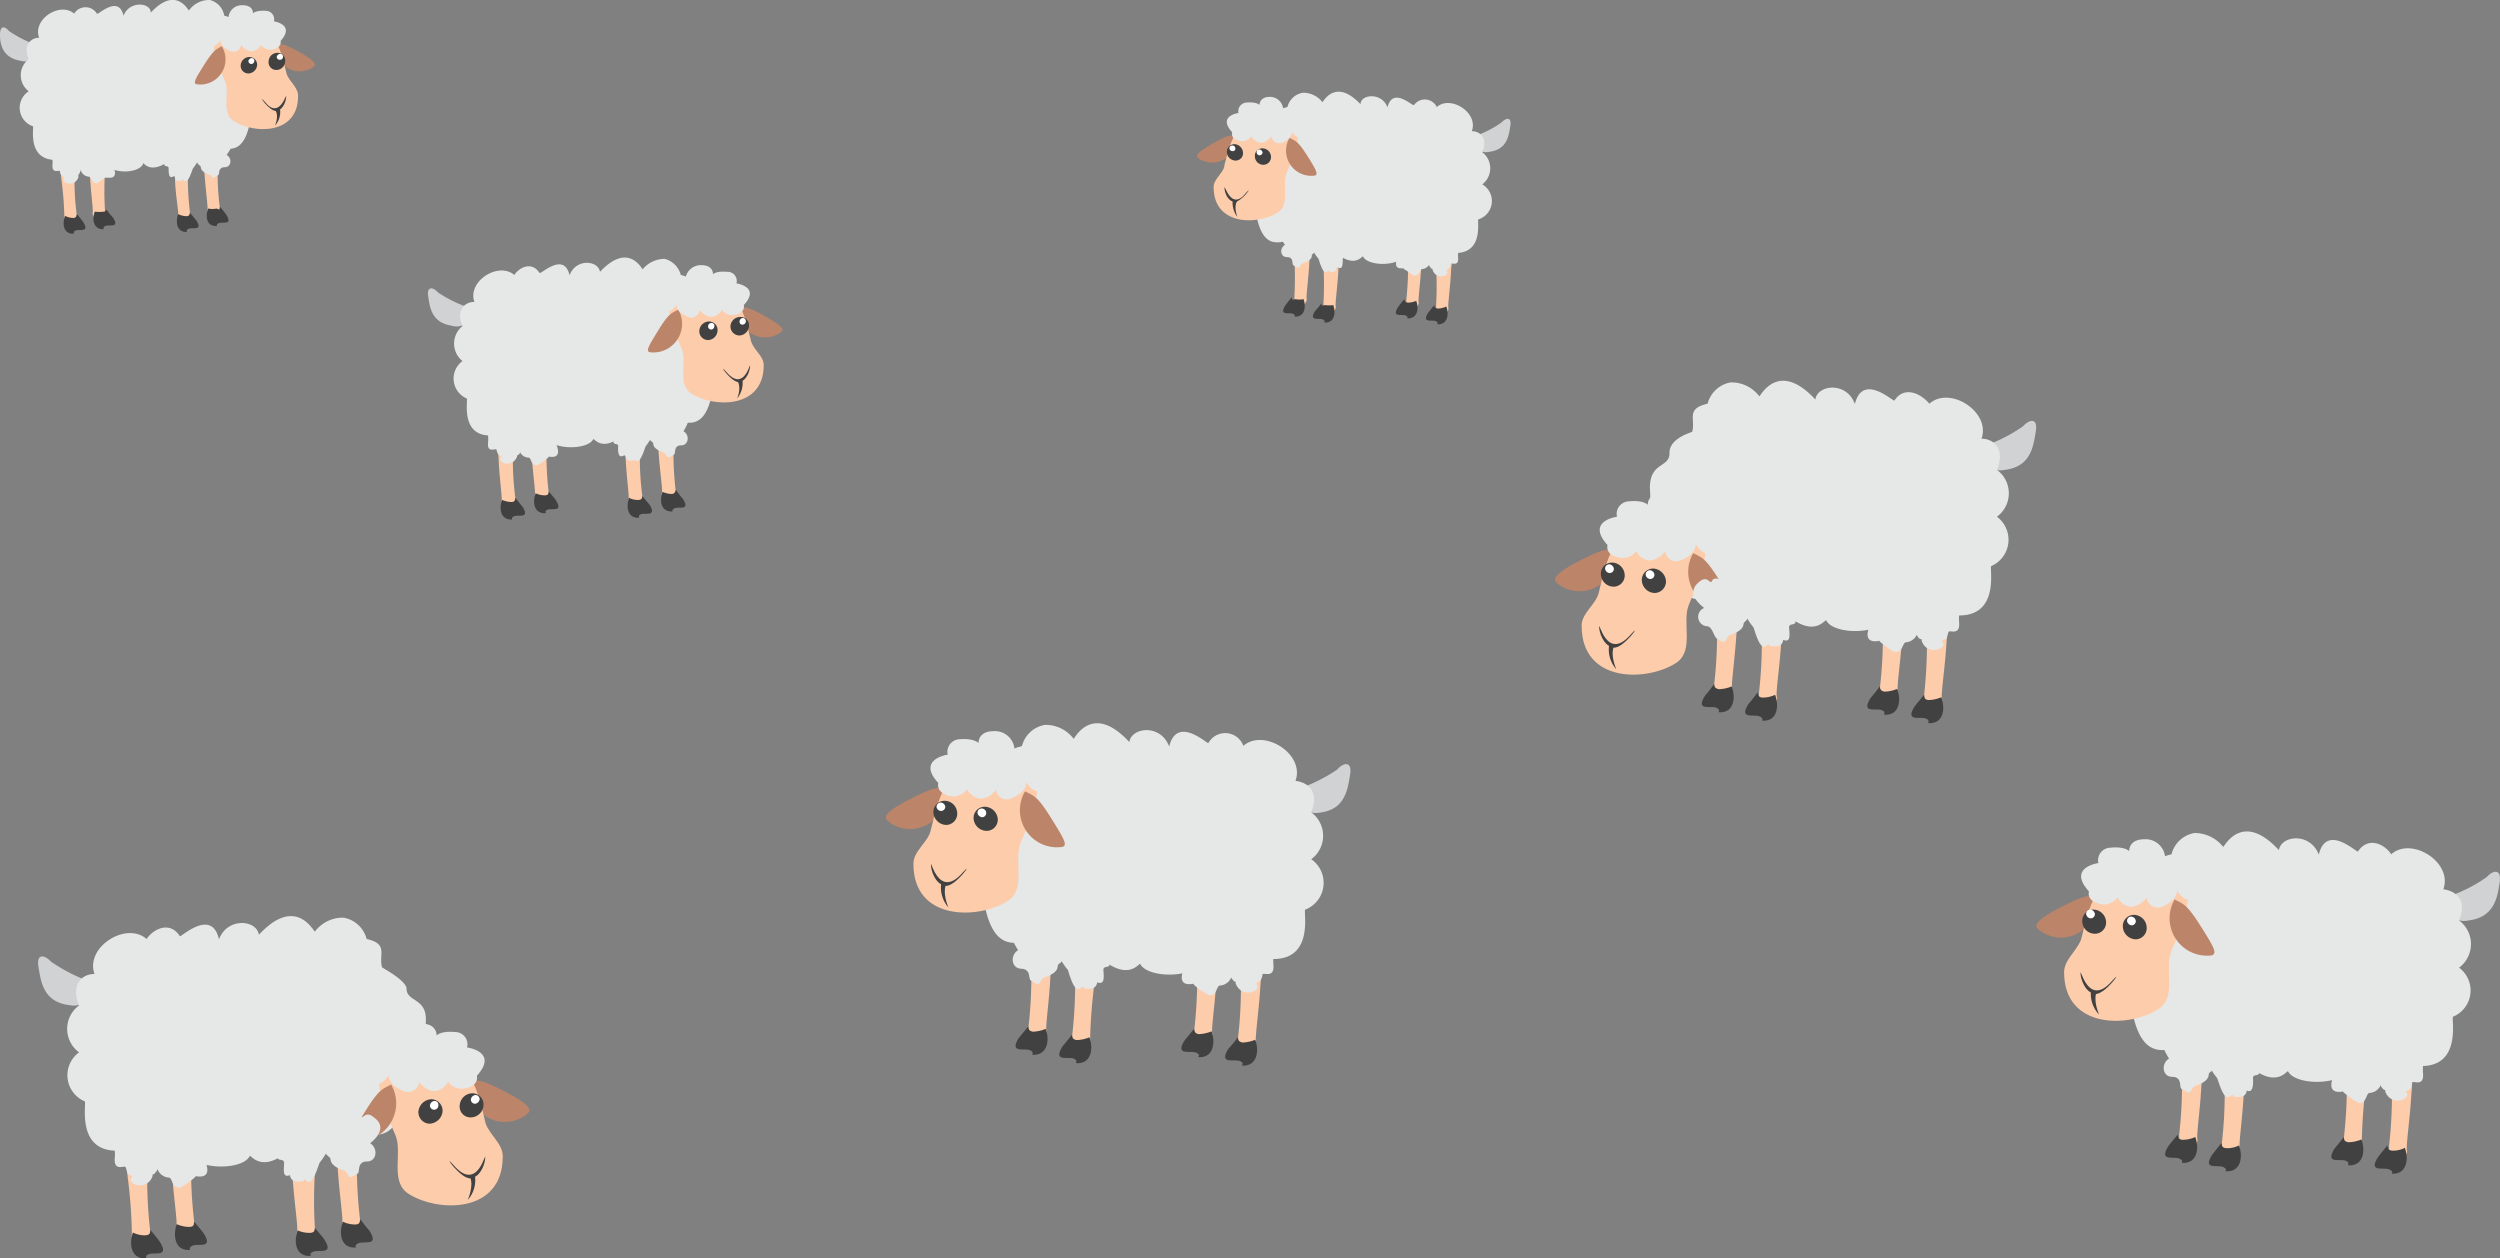 <svg xmlns="http://www.w3.org/2000/svg" viewBox="0 0 71.46 35.97"><rect x="0" y="0" width="71.46" height="35.97" fill="#808080" stroke="none"/><defs><style>.cls-1{fill:#d0d2d3;}.cls-1,.cls-2,.cls-3,.cls-4,.cls-5,.cls-6{fill-rule:evenodd;}.cls-2{fill:#fdccaa;}.cls-3{fill:#414142;}.cls-4{fill:#e6e7e7;}.cls-5{fill:#bc8569;}.cls-6{fill:#fff;}</style></defs><title>sheep2</title><g id="Layer_2" data-name="Layer 2"><g id="Layer_9" data-name="Layer 9"><path class="cls-1" d="M56.57,12.8a4.66,4.66,0,0,0,1.25-.61c.18-.2.44-.27.37.15s-.14,1-.88,1.09A.61.61,0,0,1,56.57,12.8Z"/><path class="cls-2" d="M54.71,16.61a8.47,8.47,0,0,1,.37,1.69A13.66,13.66,0,0,1,55,19.86a1.3,1.3,0,0,1,0,.27c-.08.41.41.49.4.11,0,0,.15-.14.11-.25s.09-.92.13-1.65a3.09,3.09,0,0,0-.32-1.8S54.73,16.69,54.71,16.61Z"/><path class="cls-3" d="M55,19.86s-.26.31-.27.33c-.29.46.16.28.32.35s0,.13.11.13c.41,0,.44-.44.33-.74a1,1,0,0,1-.36.08C55,20,55,19.92,55,19.86Z"/><path class="cls-2" d="M53.46,16.36a8.2,8.2,0,0,1,.36,1.7,12.64,12.64,0,0,1-.08,1.56s0,.24,0,.26c-.08.41.41.49.4.12,0,0,.15-.15.11-.26s.09-.92.13-1.64a3.09,3.09,0,0,0-.32-1.8S53.48,16.44,53.46,16.36Z"/><path class="cls-3" d="M53.73,19.62a4.19,4.19,0,0,1-.26.33c-.29.46.16.28.32.35s0,.13.11.13c.41,0,.44-.45.33-.74a1,1,0,0,1-.36.08C53.74,19.75,53.74,19.67,53.73,19.62Z"/><path class="cls-2" d="M50,16.54a7.93,7.93,0,0,1,.36,1.69,12.64,12.64,0,0,1-.08,1.56s0,.24,0,.27c-.08.41.41.49.4.11,0,0,.15-.14.11-.25s.09-.92.13-1.64a3.22,3.22,0,0,0-.32-1.81S50,16.62,50,16.54Z"/><path class="cls-3" d="M50.24,19.79a4.19,4.19,0,0,1-.26.33c-.29.46.16.28.32.36s0,.12.11.12c.41,0,.44-.44.33-.74a.83.83,0,0,1-.36.08C50.25,19.93,50.25,19.85,50.24,19.79Z"/><path class="cls-2" d="M48.72,16.29a8.2,8.2,0,0,1,.36,1.7A12.64,12.64,0,0,1,49,19.55s0,.24,0,.26c-.08.41.41.49.4.12,0,0,.14-.15.11-.26s.09-.92.13-1.64a3.19,3.19,0,0,0-.32-1.8S48.74,16.37,48.72,16.29Z"/><path class="cls-3" d="M49,19.55a4.19,4.19,0,0,1-.26.33c-.29.46.16.28.32.35s0,.13.11.13c.41,0,.44-.45.33-.74a1.07,1.07,0,0,1-.36.08C49,19.68,49,19.6,49,19.55Z"/><path class="cls-4" d="M48.37,12.34c.1-.36-.19-.66.44-.8a.83.83,0,0,1,.66-.61,1,1,0,0,1,.82.4c.09-.11.59-1,1.6.09.06-.43.9-.52,1.13.13.22-.91,1.1-.06,1.13-.1.27-.42.74-.22,1,.09.58-.52,1.76.23,1.49,1,.38,0,.68.33.44.89a.83.83,0,0,1,0,1.34.82.82,0,0,1-.16,1.41c-.08,0,.36,1.76-1.4,1.35.09.24-.74.92-1.41,0-.25.65-1.71.63-1.91.2-.07,0-.43.63-1.45-.46-.13-.14-.36.85-1.32-.28-.49,0-1.37.71-1.69-1,0,0-.66-.46-.7-.9-.09-1.09.19-.18.12-1.14,0-.76.57-.57.56-1S48.36,12.36,48.37,12.34Z"/><path class="cls-5" d="M46.13,15.71c-.27,0-.36,0-1,.33s-.78.51-.62.63A1,1,0,0,0,46.13,15.71Z"/><path class="cls-2" d="M45.21,17.89c0,1.64,1.86,1.6,2.7,1.06.54-.36.15-1.17.37-1.68.56-1.28.89-2.41-.58-2.43s-1.74.95-2,2.1C45.62,17.28,45.2,17.53,45.21,17.89Z"/><path class="cls-5" d="M48.4,15.81c.25.13.35.14.73.75s.51.81.32.85A1.07,1.07,0,0,1,48.4,15.81Z"/><path class="cls-3" d="M47.25,16.25a.39.39,0,0,1,.37.35.33.33,0,0,1-.33.35.38.38,0,0,1-.36-.35A.33.33,0,0,1,47.25,16.25Z"/><path class="cls-6" d="M47.16,16.3a.14.14,0,0,1,.13.13.12.12,0,0,1-.12.12.14.14,0,0,1-.13-.12A.12.12,0,0,1,47.16,16.3Z"/><path class="cls-4" d="M48.13,14.63a.56.56,0,0,0-.6-.54c-.45,0-.43.34-.43.34s-.11-.14-.53-.1a.36.36,0,0,0-.35.44s-.9.12-.27.81c0,0-.08.26.29.35a.47.47,0,0,0,.53-.18.47.47,0,0,0,.37.27c.27,0,.46-.26.46-.26a.32.32,0,0,0,.48.24c.41-.17.39-.44.39-.44s.23.39.46.21a.46.46,0,0,0-.19-.81s.08-.22-.15-.39l-.08,0A.39.39,0,0,0,48.13,14.63Z"/><path class="cls-3" d="M45.71,17.92c0,.14.11.53.4.59s.87-.79.5-.37C45.92,18.93,45.7,17.71,45.71,17.92Z"/><path class="cls-3" d="M46.08,16.08a.37.37,0,0,1,.36.35.32.32,0,0,1-.32.34.37.37,0,0,1-.36-.34A.32.32,0,0,1,46.08,16.08Z"/><path class="cls-6" d="M46,16.13a.15.15,0,0,1,.13.12.12.12,0,0,1-.12.13.14.14,0,0,1-.13-.13A.12.12,0,0,1,46,16.13Z"/><path class="cls-4" d="M48.71,17.38a.27.27,0,0,0,.08.52c.15,0,.2.29.27.34.34.24.22,0,.4-.09.48-.17.33-.33.41-.37A.45.45,0,0,0,50,17.3c0-.14.44-.31,0-.7-.29-.24-.42,0-.61,0s-.38-.14-.45,0-.12-.2-.39.05C48.14,17,48.72,17.37,48.71,17.38Z"/><path class="cls-4" d="M51.26,17.54c.2.45-.13.21-.12.4s.06.44-.17.35c0,0,0,.23-.32.18-.16,0,0-.13-.18,0s-.33-.52-.35-.54a1.9,1.9,0,0,1-.4-.85c0-.25.42-.38.65-.28a.52.52,0,0,1,.84,0c.11.11,0-.05.17,0s0,.13.08.2S51.1,17.2,51.26,17.54Z"/><path class="cls-4" d="M53.31,17.19a.41.41,0,0,0,.16.65s-.27.5.14.49c.2,0,0-.08.21.08a2,2,0,0,0,.32.22c.24.07.24-.27.34-.27a.38.38,0,0,0,.33-.49c0-.08.25-.28-.09-.54s-.37,0-.3-.14-.69-.57-.84-.13c0,.09-.18.08-.25.13Z"/><path class="cls-4" d="M56.09,17.27c0,.12-.12.15-.09.53s-.28.2-.3.26c-.08.21,0,.17-.2.26.23.2-.4.47-.57,0,0-.1,0,0-.09-.09a.47.47,0,0,1-.09-.41c0-.13-.53-.19-.11-.62.09-.08-.16-.47.4-.47.39,0,.31.26.44.19s.53,0,.52.21c-.06,0,0-.16.06.11C56.06,17.23,56.09,17.29,56.09,17.27Z"/><path class="cls-3" d="M46,18.41a.85.85,0,0,0,.2.72c-.19-.47-.06-.66-.06-.66A1,1,0,0,1,46,18.41Z"/><path class="cls-1" d="M37,22.59A4.88,4.88,0,0,0,38.22,22c.17-.2.44-.27.37.15s-.14,1-.88,1.08A.61.61,0,0,1,37,22.59Z"/><path class="cls-2" d="M35.1,26.39a7.49,7.49,0,0,1,.37,1.7,12.64,12.64,0,0,1-.08,1.56s0,.24,0,.26c-.08.41.4.5.4.12,0,0,.14-.14.11-.26s.09-.92.13-1.64a3.19,3.19,0,0,0-.32-1.8S35.13,26.47,35.1,26.39Z"/><path class="cls-3" d="M35.38,29.65a2.78,2.78,0,0,1-.27.33c-.28.46.16.28.33.35s0,.13.1.13c.41,0,.45-.45.34-.74a1.07,1.07,0,0,1-.36.08C35.39,29.78,35.39,29.7,35.38,29.65Z"/><path class="cls-2" d="M33.85,26.15a7.36,7.36,0,0,1,.37,1.7,12.64,12.64,0,0,1-.08,1.56s0,.23,0,.26c-.08.41.4.49.4.12,0,0,.14-.15.11-.26s.09-.92.13-1.64a3.19,3.19,0,0,0-.32-1.8S33.88,26.23,33.85,26.15Z"/><path class="cls-3" d="M34.13,29.41l-.27.33c-.28.45.16.28.33.35s0,.13.1.13c.41,0,.45-.45.34-.74a1.07,1.07,0,0,1-.36.08C34.14,29.54,34.14,29.46,34.13,29.41Z"/><path class="cls-2" d="M30.36,26.32a7.49,7.49,0,0,1,.37,1.7,12.64,12.64,0,0,1-.08,1.56s0,.24,0,.27c-.08.41.4.49.4.11,0,0,.14-.14.11-.26a15.2,15.2,0,0,1,.13-1.64,3.19,3.19,0,0,0-.32-1.8S30.39,26.4,30.36,26.32Z"/><path class="cls-3" d="M30.64,29.58s-.25.31-.27.33c-.28.46.16.28.32.35s0,.13.11.13c.41,0,.45-.44.34-.74a1.07,1.07,0,0,1-.36.08C30.64,29.71,30.65,29.63,30.64,29.58Z"/><path class="cls-2" d="M29.11,26.08a7.93,7.93,0,0,1,.37,1.7,12.64,12.64,0,0,1-.08,1.56s0,.24,0,.26c-.08.41.4.49.4.12,0,0,.14-.15.11-.26s.09-.92.12-1.64a3.15,3.15,0,0,0-.31-1.8S29.14,26.16,29.11,26.08Z"/><path class="cls-3" d="M29.39,29.34s-.25.31-.27.33c-.28.45.16.28.32.35s0,.13.11.13c.41,0,.45-.45.34-.74a1.07,1.07,0,0,1-.36.08C29.39,29.47,29.4,29.39,29.39,29.34Z"/><path class="cls-4" d="M28.76,22.13c.1-.36-.19-.66.45-.8a.82.82,0,0,1,.66-.61,1,1,0,0,1,.82.4c.08-.11.58-1,1.59.09.07-.43.9-.52,1.14.13.22-.91,1.1-.06,1.12-.1a.55.55,0,0,1,1,.08c.58-.51,1.77.23,1.49,1,.39.05.68.33.45.9a.83.83,0,0,1,0,1.34A.82.82,0,0,1,37.31,26c-.08,0,.37,1.76-1.39,1.35.08.24-.74.92-1.42,0-.24.65-1.7.63-1.91.2-.06,0-.43.63-1.44-.47-.13-.13-.37.86-1.32-.28-.5,0-1.38.72-1.7-1,0,0-.66-.47-.7-.9-.08-1.09.2-.19.13-1.14-.06-.76.56-.57.56-1S28.76,22.14,28.76,22.13Z"/><path class="cls-5" d="M27,22.52c-.27,0-.36,0-1,.33s-.78.5-.62.62A1,1,0,0,0,27,22.52Z"/><path class="cls-2" d="M26.11,24.7c0,1.63,1.86,1.59,2.7,1.05.54-.35.15-1.17.37-1.68.56-1.28.89-2.4-.58-2.42s-1.74,1-2,2.1C26.52,24.08,26.1,24.33,26.11,24.7Z"/><path class="cls-5" d="M29.3,22.62c.25.13.35.13.73.74s.51.82.32.85A1.06,1.06,0,0,1,29.3,22.62Z"/><path class="cls-3" d="M28.15,23.06a.38.38,0,0,1,.37.35.32.32,0,0,1-.32.34.38.38,0,0,1-.37-.34A.32.32,0,0,1,28.15,23.06Z"/><path class="cls-6" d="M28.06,23.11a.13.13,0,0,1,.13.12.12.12,0,0,1-.12.13.15.15,0,0,1-.13-.13A.12.12,0,0,1,28.06,23.11Z"/><path class="cls-4" d="M29,21.43a.56.56,0,0,0-.6-.53c-.45,0-.43.34-.43.34s-.11-.14-.53-.11a.36.36,0,0,0-.35.44s-.9.13-.27.81c0,0-.08.26.29.36a.47.47,0,0,0,.53-.18.52.52,0,0,0,.37.27.56.56,0,0,0,.46-.26.31.31,0,0,0,.48.23c.41-.17.39-.44.39-.44s.23.4.46.21a.46.46,0,0,0-.19-.81s.08-.22-.15-.39l-.08,0A.39.39,0,0,0,29,21.43Z"/><path class="cls-3" d="M26.61,24.72c0,.15.11.54.4.6s.87-.79.5-.37C26.82,25.73,26.6,24.52,26.61,24.72Z"/><path class="cls-3" d="M27,22.89a.36.36,0,0,1,.36.34.32.32,0,0,1-.32.35.38.38,0,0,1-.36-.35A.32.32,0,0,1,27,22.89Z"/><path class="cls-6" d="M26.89,22.94a.14.14,0,0,1,.13.12.12.12,0,0,1-.12.12.13.13,0,0,1-.13-.12A.12.12,0,0,1,26.89,22.94Z"/><path class="cls-4" d="M29.1,27.16c-.23.14-.2.52.09.53s.2.29.27.33c.34.25.21,0,.39-.08.49-.17.34-.33.41-.38a.42.42,0,0,0,.17-.47c0-.15.45-.31,0-.7-.29-.24-.42,0-.62,0s-.37-.14-.45,0-.12-.2-.39,0S29.11,27.16,29.1,27.16Z"/><path class="cls-4" d="M31.65,27.33c.21.45-.12.21-.11.4s.05.43-.18.35c0,0,0,.22-.31.18-.16,0,0-.13-.18,0s-.33-.52-.35-.54a1.84,1.84,0,0,1-.4-.86c0-.24.41-.37.64-.27a.52.52,0,0,1,.84,0c.11.11,0-.05.17,0s0,.14.09.21A.47.47,0,0,0,31.65,27.33Z"/><path class="cls-4" d="M33.71,27a.41.41,0,0,0,.15.65s-.26.5.15.48c.2,0,0-.07.2.09a2.1,2.1,0,0,0,.33.22c.24.07.23-.27.33-.27a.37.37,0,0,0,.33-.49c0-.08.25-.28-.09-.54s-.36,0-.29-.14-.7-.57-.85-.13c0,.09-.17.07-.25.13Z"/><path class="cls-4" d="M36.48,27.05c0,.13-.11.16-.08.54s-.29.2-.31.26,0,.17-.19.26c.23.2-.4.47-.58,0,0-.1,0,0-.08-.1a.42.42,0,0,1-.09-.4c0-.13-.53-.19-.11-.62.08-.08-.16-.47.39-.47.39,0,.31.25.45.18s.53,0,.51.22c-.06,0,0-.16.06.11C36.46,27,36.48,27.08,36.48,27.05Z"/><path class="cls-3" d="M26.91,25.21a.87.87,0,0,0,.2.73c-.19-.47-.06-.67-.06-.67Z"/><path class="cls-1" d="M2.72,28.11a4.91,4.91,0,0,1-1.26-.62c-.17-.19-.43-.26-.36.15s.13,1,.88,1.09A.61.61,0,0,0,2.72,28.11Z"/><path class="cls-2" d="M4.58,31.91a7.79,7.79,0,0,0-.37,1.7,12.36,12.36,0,0,0,.08,1.55s0,.24,0,.27c.08.41-.41.49-.4.11,0,0-.15-.14-.12-.25a14.16,14.16,0,0,0-.12-1.64A3.12,3.12,0,0,1,4,31.85S4.56,32,4.58,31.91Z"/><path class="cls-3" d="M4.3,35.16s.26.31.27.34c.28.45-.16.28-.32.35s0,.12-.11.12c-.41,0-.45-.44-.34-.74a.73.73,0,0,0,.36.08C4.3,35.3,4.29,35.22,4.3,35.16Z"/><path class="cls-2" d="M5.83,31.67a7.79,7.79,0,0,0-.37,1.7,13.58,13.58,0,0,0,.09,1.55,1.3,1.3,0,0,0,0,.27c.08.41-.41.49-.4.11,0,0-.15-.14-.11-.25s-.09-.92-.13-1.64a3.17,3.17,0,0,1,.31-1.81S5.81,31.75,5.83,31.67Z"/><path class="cls-3" d="M5.55,34.92s.26.31.27.33c.29.46-.16.28-.32.36s0,.12-.11.12c-.41,0-.44-.44-.34-.74a.88.88,0,0,0,.37.08C5.55,35.06,5.54,35,5.55,34.92Z"/><path class="cls-2" d="M9.32,31.84A7.93,7.93,0,0,0,9,33.54,13.1,13.1,0,0,0,9,35.09a1.3,1.3,0,0,0,0,.27c.08.41-.41.49-.4.11,0,0-.15-.14-.11-.25s-.09-.92-.13-1.64a3.12,3.12,0,0,1,.31-1.8S9.3,31.92,9.32,31.84Z"/><path class="cls-3" d="M9,35.1s.26.3.27.33c.29.45-.16.28-.32.35s0,.12-.11.12c-.41,0-.44-.44-.33-.73a.82.82,0,0,0,.36.07C9,35.23,9,35.15,9,35.1Z"/><path class="cls-2" d="M10.57,31.6a8.43,8.43,0,0,0-.37,1.7,13.34,13.34,0,0,0,.09,1.55,1.3,1.3,0,0,0,0,.27c.08.41-.41.49-.4.11,0,0-.15-.14-.11-.25s-.09-.92-.13-1.64A3.11,3.11,0,0,1,10,31.53S10.55,31.68,10.57,31.6Z"/><path class="cls-3" d="M10.3,34.85a4.19,4.19,0,0,0,.26.33c.29.46-.16.28-.32.36s0,.12-.11.12c-.41,0-.44-.44-.33-.74a.79.79,0,0,0,.36.08C10.29,35,10.29,34.91,10.3,34.85Z"/><path class="cls-4" d="M10.92,27.65c-.1-.37.19-.67-.44-.81a.83.83,0,0,0-.66-.61,1,1,0,0,0-.82.4c-.09-.1-.59-1-1.6.09-.06-.43-.9-.51-1.14.13-.21-.91-1.09-.05-1.12-.09-.27-.43-.74-.23-.95.08-.58-.51-1.76.23-1.49,1-.38,0-.68.33-.44.9a.83.83,0,0,0,0,1.34.81.81,0,0,0,.16,1.4c.08,0-.36,1.76,1.4,1.35-.09.25.73.92,1.41,0,.25.65,1.71.64,1.91.21.07,0,.43.63,1.45-.47.12-.14.36.85,1.32-.28.49,0,1.37.71,1.69-1,0,0,.66-.47.7-.91.09-1.08-.2-.18-.13-1.14.06-.75-.56-.57-.55-1C11.57,28,10.92,27.66,10.92,27.65Z"/><path class="cls-5" d="M13.45,30.88c.27,0,.36,0,1,.33s.78.51.62.63A1,1,0,0,1,13.45,30.88Z"/><path class="cls-2" d="M14.37,33.06c0,1.64-1.86,1.6-2.7,1.06-.54-.36-.15-1.17-.37-1.68-.56-1.28-.89-2.41.58-2.43s1.74.95,2,2.1C14,32.45,14.38,32.7,14.37,33.06Z"/><path class="cls-5" d="M11.18,31c-.25.13-.35.14-.73.75s-.51.81-.32.85A1.07,1.07,0,0,0,11.18,31Z"/><path class="cls-3" d="M12.33,31.42a.39.39,0,0,0-.37.35.33.33,0,0,0,.32.35.39.39,0,0,0,.37-.35A.33.33,0,0,0,12.33,31.42Z"/><path class="cls-6" d="M12.42,31.47a.14.14,0,0,0-.13.13.12.12,0,0,0,.12.12.12.12,0,0,0,.12-.12A.11.11,0,0,0,12.42,31.47Z"/><path class="cls-4" d="M11.45,29.8a.56.56,0,0,1,.6-.54c.45,0,.43.34.43.34s.11-.14.53-.1a.35.35,0,0,1,.34.44s.91.12.28.81c0,0,.08.26-.29.35a.47.47,0,0,1-.53-.18.5.5,0,0,1-.37.27c-.27,0-.46-.26-.46-.26a.32.32,0,0,1-.48.24c-.42-.17-.39-.44-.39-.44s-.23.39-.46.21a.46.46,0,0,1,.19-.81s-.08-.22.15-.39l.07,0A.4.4,0,0,1,11.45,29.8Z"/><path class="cls-3" d="M13.87,33.09c0,.14-.11.53-.4.59s-.87-.79-.5-.37C13.66,34.1,13.88,32.88,13.87,33.09Z"/><path class="cls-3" d="M13.5,31.25a.37.37,0,0,0-.36.35.31.31,0,0,0,.32.34.37.37,0,0,0,.36-.34A.32.32,0,0,0,13.5,31.25Z"/><path class="cls-6" d="M13.59,31.3a.15.15,0,0,0-.13.12.12.12,0,0,0,.12.13.15.15,0,0,0,.13-.13A.12.12,0,0,0,13.59,31.3Z"/><path class="cls-4" d="M10.58,32.68c.23.13.2.52-.09.52s-.2.29-.26.34c-.35.24-.22,0-.4-.08-.48-.17-.34-.34-.41-.38a.43.43,0,0,1-.17-.47c0-.15-.45-.31,0-.71.28-.23.42.05.61,0s.38-.13.45,0,.12-.19.39.05C11.15,32.28,10.57,32.68,10.58,32.68Z"/><path class="cls-4" d="M8,32.85c-.21.44.12.21.12.39s-.06.44.17.35c0,0,0,.23.32.18.16,0,0-.13.17,0s.33-.51.36-.54a2,2,0,0,0,.4-.85c0-.25-.42-.38-.65-.27a.51.51,0,0,0-.84,0c-.11.11,0,0-.17,0s0,.14-.09.2S8.19,32.51,8,32.85Z"/><path class="cls-4" d="M6,32.5a.4.4,0,0,1-.16.64s.27.5-.14.49c-.2,0,0-.07-.21.09a2.64,2.64,0,0,1-.32.22c-.25.07-.24-.28-.34-.28a.37.37,0,0,1-.33-.49c0-.08-.25-.28.09-.53s.37,0,.3-.15.69-.57.84-.13c0,.1.17.08.25.13Z"/><path class="cls-4" d="M3.2,32.57c0,.12.11.15.08.54s.29.19.31.25c.08.22,0,.17.2.26-.24.21.4.47.57,0,0-.1,0,0,.08-.1a.45.45,0,0,0,.1-.41c0-.12.52-.18.1-.61-.08-.09.17-.48-.39-.48-.39,0-.31.26-.44.19s-.54,0-.52.21,0-.16-.06.12C3.23,32.53,3.2,32.6,3.2,32.57Z"/><path class="cls-3" d="M13.57,33.58a.85.85,0,0,1-.2.72c.19-.47.06-.66.06-.66A1,1,0,0,0,13.57,33.58Z"/><path class="cls-1" d="M13.52,8.83a3.72,3.72,0,0,1-1-.47c-.13-.15-.33-.2-.28.12s.1.74.67.83A.47.47,0,0,0,13.52,8.83Z"/><path class="cls-2" d="M14.94,11.74a6.22,6.22,0,0,0-.28,1.3,8.38,8.38,0,0,0,.07,1.19,1.46,1.46,0,0,0,0,.21c.07.31-.31.37-.3.08,0,0-.11-.11-.09-.19s-.07-.71-.09-1.26a2.46,2.46,0,0,1,.24-1.38S14.93,11.8,14.94,11.74Z"/><path class="cls-3" d="M14.73,14.23l.21.26c.21.35-.13.21-.25.27s0,.09-.08.09c-.32,0-.34-.34-.26-.56a.73.73,0,0,0,.28.06C14.73,14.34,14.72,14.28,14.73,14.23Z"/><path class="cls-2" d="M15.9,11.56a5.93,5.93,0,0,0-.28,1.3,9.76,9.76,0,0,0,.06,1.19s0,.18,0,.2c.06.31-.31.38-.3.09,0,0-.11-.11-.09-.2s-.07-.7-.1-1.25a2.36,2.36,0,0,1,.25-1.38S15.88,11.62,15.9,11.56Z"/><path class="cls-3" d="M15.69,14.05s.19.23.2.25c.22.35-.12.22-.24.27s0,.1-.08.1c-.32,0-.35-.34-.26-.57a.67.67,0,0,0,.27.06C15.69,14.15,15.68,14.09,15.69,14.05Z"/><path class="cls-2" d="M18.57,11.69a6.08,6.08,0,0,0-.28,1.3,8.38,8.38,0,0,0,.07,1.19,1.32,1.32,0,0,0,0,.2c.06.32-.31.38-.3.09,0,0-.11-.11-.09-.19s-.07-.71-.09-1.26a2.42,2.42,0,0,1,.24-1.38S18.56,11.75,18.57,11.69Z"/><path class="cls-3" d="M18.36,14.18l.21.25c.21.35-.13.22-.25.27s0,.1-.08.1c-.32,0-.34-.34-.26-.57a.55.55,0,0,0,.28.06C18.36,14.28,18.35,14.22,18.36,14.18Z"/><path class="cls-2" d="M19.53,11.5a6.22,6.22,0,0,0-.28,1.3A9.76,9.76,0,0,0,19.31,14s0,.19,0,.21c.06.31-.31.37-.3.08,0,0-.12-.1-.09-.19s-.07-.7-.1-1.26a2.46,2.46,0,0,1,.24-1.38S19.51,11.56,19.53,11.5Z"/><path class="cls-3" d="M19.32,14a2.56,2.56,0,0,0,.2.26c.22.35-.12.21-.24.27s0,.09-.09.09c-.31,0-.34-.34-.25-.56a.67.67,0,0,0,.27.06C19.32,14.1,19.31,14,19.32,14Z"/><path class="cls-4" d="M19.8,8.48c-.08-.28.14-.51-.34-.62A.64.64,0,0,0,19,7.4a.8.8,0,0,0-.63.3c-.06-.08-.44-.76-1.22.07-.05-.33-.69-.39-.87.1-.16-.7-.84,0-.86-.07-.21-.33-.57-.17-.72.06-.45-.39-1.35.18-1.14.77-.3,0-.53.26-.34.69a.64.64,0,0,0,0,1,.62.62,0,0,0,.12,1.07c.06,0-.28,1.35,1.07,1-.06.18.57.7,1.08,0,.19.5,1.31.49,1.47.16.05,0,.33.48,1.1-.36.1-.11.28.65,1-.22.38,0,1.06.55,1.3-.76,0,0,.51-.36.53-.69.07-.84-.14-.15-.09-.88,0-.58-.43-.43-.43-.73S19.8,8.49,19.8,8.48Z"/><path class="cls-5" d="M21.12,8.78c.21,0,.28,0,.73.25s.6.38.47.47A.76.76,0,0,1,21.12,8.78Z"/><path class="cls-2" d="M21.83,10.44c0,1.25-1.43,1.22-2.07.81-.41-.27-.11-.89-.28-1.29-.43-1-.68-1.84.45-1.85s1.32.73,1.53,1.61C21.52,10,21.83,10.16,21.83,10.44Z"/><path class="cls-5" d="M19.39,8.85c-.19.1-.27.1-.56.57s-.39.63-.24.65A.82.82,0,0,0,19.39,8.85Z"/><path class="cls-3" d="M20.26,9.19a.28.28,0,0,0-.27.26.25.25,0,0,0,.24.27.28.28,0,0,0,.28-.27A.24.24,0,0,0,20.26,9.19Z"/><path class="cls-6" d="M20.34,9.23a.1.1,0,0,0-.1.09.09.09,0,0,0,.09.1.1.1,0,0,0,.09-.1A.08.08,0,0,0,20.34,9.23Z"/><path class="cls-4" d="M19.59,8a.44.44,0,0,1,.46-.42c.35,0,.33.26.33.26s.08-.1.41-.07a.26.26,0,0,1,.26.33s.7.1.21.62c0,0,.06.2-.22.27a.35.35,0,0,1-.4-.13.42.42,0,0,1-.29.2c-.21,0-.35-.2-.35-.2a.24.24,0,0,1-.37.18c-.32-.13-.29-.33-.29-.33s-.18.3-.36.16a.36.36,0,0,1,.15-.63s-.07-.16.11-.29l.06,0A.27.27,0,0,1,19.59,8Z"/><path class="cls-3" d="M21.44,10.46c0,.11-.08.41-.3.46s-.66-.61-.38-.29C21.28,11.24,21.45,10.31,21.44,10.46Z"/><path class="cls-3" d="M21.16,9.06a.28.28,0,0,0-.28.26.26.26,0,0,0,.25.27.29.29,0,0,0,.28-.27A.24.24,0,0,0,21.16,9.06Z"/><path class="cls-6" d="M21.23,9.09a.1.1,0,0,0-.09.1.08.08,0,0,0,.08.09.1.1,0,0,0,.1-.09A.09.09,0,0,0,21.23,9.09Z"/><path class="cls-4" d="M19.54,12.33c.18.1.15.4-.07.4s-.15.22-.2.26c-.26.19-.17,0-.31-.06-.37-.13-.25-.26-.31-.29a.33.33,0,0,1-.13-.36c0-.12-.34-.24,0-.54s.32,0,.47,0,.29-.1.34,0,.1-.15.3,0S19.53,12.33,19.54,12.33Z"/><path class="cls-4" d="M17.59,12.46c-.16.34.09.16.08.3s0,.34.14.27,0,.17.24.14,0-.1.13,0,.26-.4.28-.42a1.49,1.49,0,0,0,.3-.65c0-.19-.32-.29-.49-.21a.39.39,0,0,0-.64,0c-.09.09,0,0-.14,0s0,.11-.06.16S17.71,12.2,17.59,12.46Z"/><path class="cls-4" d="M16,12.19a.3.3,0,0,1-.11.49s.2.39-.12.38c-.15,0,0-.06-.15.06a1.59,1.59,0,0,1-.25.17c-.19.06-.18-.21-.26-.21a.27.27,0,0,1-.25-.37c0-.06-.19-.22.07-.41s.28,0,.22-.11.54-.44.65-.1c0,.07.13.06.19.1Z"/><path class="cls-4" d="M13.89,12.25c0,.09.09.11.06.41s.22.15.24.19,0,.13.15.2c-.18.16.3.36.44,0,0-.07,0,0,.06-.07a.36.36,0,0,0,.07-.31c0-.1.41-.14.08-.47-.06-.07.13-.37-.3-.37s-.24.2-.34.15-.41,0-.39.16,0-.12-.05.09C13.91,12.22,13.89,12.27,13.89,12.25Z"/><path class="cls-3" d="M21.22,10.84a.7.7,0,0,1-.15.55c.14-.36,0-.51,0-.51Z"/><path class="cls-1" d="M1.12,1.31A3.42,3.42,0,0,1,.26.89C.14.75,0,.71,0,1s.09.66.6.74A.41.41,0,0,0,1.12,1.31Z"/><path class="cls-2" d="M2.39,3.9a5.21,5.21,0,0,0-.26,1.16,7.54,7.54,0,0,0,.06,1.06,1.21,1.21,0,0,0,0,.18c0,.28-.28.34-.28.08,0,0-.09-.1-.07-.17a9.84,9.84,0,0,0-.09-1.12A2.16,2.16,0,0,1,2,3.86S2.37,4,2.39,3.9Z"/><path class="cls-3" d="M2.2,6.12s.17.21.18.23c.19.31-.11.19-.22.24s0,.09-.08.09c-.28,0-.3-.31-.22-.51a.51.51,0,0,0,.24.06C2.19,6.22,2.19,6.16,2.2,6.12Z"/><path class="cls-2" d="M3.24,3.74A5,5,0,0,0,3,4.9,9.46,9.46,0,0,0,3,6s0,.16,0,.18c.06.28-.28.33-.27.08,0,0-.1-.1-.08-.18s-.06-.62-.08-1.12a2.15,2.15,0,0,1,.21-1.23S3.22,3.79,3.24,3.74Z"/><path class="cls-3" d="M3.05,6a1.92,1.92,0,0,0,.18.22c.2.31-.11.19-.22.24s0,.09-.07.09c-.28,0-.31-.3-.23-.5a.89.89,0,0,0,.25,0C3.05,6.05,3,6,3.05,6Z"/><path class="cls-2" d="M5.62,3.85A5.32,5.32,0,0,0,5.37,5a8,8,0,0,0,.06,1.07,1.07,1.07,0,0,0,0,.18c.06.28-.27.33-.27.07,0,0-.1-.09-.07-.17S5,5.53,5,5a2.15,2.15,0,0,1,.21-1.23S5.6,3.91,5.62,3.85Z"/><path class="cls-3" d="M5.43,6.08l.18.22c.2.31-.11.19-.22.24s0,.09-.07.09c-.28,0-.3-.3-.23-.51a.6.6,0,0,0,.25.06C5.43,6.17,5.42,6.11,5.43,6.08Z"/><path class="cls-2" d="M6.47,3.69a6,6,0,0,0-.25,1.16,7.9,7.9,0,0,0,.06,1.06,1.28,1.28,0,0,0,0,.18c0,.28-.28.34-.28.08,0,0-.09-.1-.07-.17s-.06-.63-.09-1.12a2.16,2.16,0,0,1,.22-1.23S6.46,3.74,6.47,3.69Z"/><path class="cls-3" d="M6.29,5.91s.17.21.18.23c.19.31-.11.19-.22.24s0,.08-.08.08c-.28,0-.3-.3-.22-.5a.54.54,0,0,0,.24,0C6.28,6,6.28,6,6.29,5.91Z"/><path class="cls-4" d="M6.71,1c-.07-.25.13-.45-.3-.55A.56.56,0,0,0,6,0,.71.71,0,0,0,5.4.3C5.34.23,5-.38,4.31.36c0-.29-.61-.35-.78.09-.14-.62-.74,0-.76-.06a.38.38,0,0,0-.65,0c-.4-.35-1.2.16-1,.69-.26,0-.46.23-.3.61a.58.58,0,0,0,0,.92.56.56,0,0,0,.12,1c.05,0-.25,1.2,1,.92-.06.17.5.63,1,0C3,5,4,5,4.1,4.66c0,0,.29.44,1-.31.08-.1.24.58.9-.2.33,0,.93.49,1.15-.68,0,0,.45-.32.48-.62.06-.74-.13-.12-.09-.78,0-.51-.38-.38-.38-.65S6.71,1,6.71,1Z"/><path class="cls-5" d="M7.89,1.26c.19,0,.25,0,.65.22s.53.35.42.43A.68.68,0,0,1,7.89,1.26Z"/><path class="cls-2" d="M8.52,2.75c0,1.11-1.27,1.08-1.84.71-.37-.24-.1-.79-.25-1.14-.38-.88-.61-1.64.4-1.66S8,1.31,8.19,2.1C8.25,2.32,8.53,2.49,8.52,2.75Z"/><path class="cls-5" d="M6.34,1.32c-.16.09-.23.1-.49.51s-.35.56-.22.58A.72.72,0,0,0,6.34,1.32Z"/><path class="cls-3" d="M7.13,1.63a.25.25,0,0,0-.25.23.22.22,0,0,0,.22.24.26.26,0,0,0,.25-.24A.22.22,0,0,0,7.13,1.63Z"/><path class="cls-6" d="M7.19,1.66a.11.11,0,0,0-.09.08.09.09,0,0,0,.08.09.09.09,0,0,0,.09-.09A.08.08,0,0,0,7.19,1.66Z"/><path class="cls-4" d="M6.53.52A.38.38,0,0,1,6.94.15c.31,0,.29.23.29.23S7.31.29,7.6.31a.24.24,0,0,1,.23.3s.62.09.19.56c0,0,.05.17-.2.24a.32.32,0,0,1-.36-.13.35.35,0,0,1-.26.19c-.18,0-.31-.18-.31-.18a.22.22,0,0,1-.33.16c-.28-.12-.26-.3-.26-.3s-.16.27-.32.14A.31.31,0,0,1,6.12.74s-.06-.15.1-.26,0,0,0,0A.25.25,0,0,1,6.53.52Z"/><path class="cls-3" d="M8.18,2.76c0,.1-.07.37-.27.41s-.59-.54-.34-.26C8,3.45,8.19,2.62,8.18,2.76Z"/><path class="cls-3" d="M7.93,1.51a.25.25,0,0,0-.25.23A.22.22,0,0,0,7.9,2a.25.25,0,0,0,.25-.24A.22.22,0,0,0,7.93,1.51Z"/><path class="cls-6" d="M8,1.54a.11.11,0,0,0-.09.09A.09.09,0,0,0,8,1.71a.09.09,0,0,0,.09-.08A.08.08,0,0,0,8,1.54Z"/><path class="cls-4" d="M6.48,4.43c.16.09.14.35-.06.35S6.28,5,6.24,5C6,5.18,6.09,5,6,5c-.33-.12-.23-.23-.28-.26a.3.3,0,0,1-.12-.32c0-.1-.3-.21,0-.48s.29,0,.42,0,.26-.1.31,0,.08-.13.26,0S6.47,4.43,6.48,4.43Z"/><path class="cls-4" d="M4.74,4.54c-.14.3.08.15.08.27s0,.3.12.24,0,.16.21.12,0-.09.12,0,.23-.35.25-.36a1.38,1.38,0,0,0,.27-.59C5.77,4,5.5,4,5.35,4a.36.36,0,0,0-.57,0c-.08.08,0,0-.12,0s0,.09-.06.14S4.85,4.31,4.74,4.54Z"/><path class="cls-4" d="M3.34,4.3a.28.28,0,0,1-.11.44s.18.35-.1.34c-.13,0,0,0-.14,0a1.53,1.53,0,0,1-.22.16c-.16,0-.16-.19-.23-.19a.25.25,0,0,1-.22-.34s-.17-.19.06-.36.25,0,.2-.1.47-.39.58-.09c0,.06.11,0,.17.09Z"/><path class="cls-4" d="M1.44,4.35c0,.09.08.11.06.37s.2.13.21.17,0,.12.13.18c-.15.14.28.32.4,0,0-.07,0,0,0-.07a.33.33,0,0,0,.07-.28c0-.08.36-.12.07-.42-.06,0,.11-.32-.27-.32s-.21.17-.3.13-.37,0-.35.14,0-.11-.05.08C1.46,4.33,1.44,4.37,1.44,4.35Z"/><path class="cls-3" d="M8,3.1a.57.57,0,0,1-.14.49c.13-.32,0-.45,0-.45Z"/><path class="cls-1" d="M69.82,25.68a4.31,4.31,0,0,0,1.26-.61c.17-.19.43-.26.37.15s-.14,1-.89,1.09A.61.61,0,0,1,69.82,25.68Z"/><path class="cls-2" d="M68,29.49a7.23,7.23,0,0,1,.37,1.7,12.36,12.36,0,0,1-.08,1.55s0,.24,0,.27c-.08.41.4.49.4.11,0,0,.14-.14.11-.25s.09-.92.13-1.64a3.22,3.22,0,0,0-.32-1.81S68,29.57,68,29.49Z"/><path class="cls-3" d="M68.24,32.74s-.25.31-.27.34c-.28.45.16.27.33.35s0,.12.1.12c.41,0,.45-.44.34-.74a.73.73,0,0,1-.36.08C68.25,32.88,68.25,32.8,68.24,32.74Z"/><path class="cls-2" d="M66.71,29.25a7.25,7.25,0,0,1,.37,1.69A12.64,12.64,0,0,1,67,32.5s0,.24,0,.27c-.08.41.4.49.4.11,0,0,.14-.14.11-.25A15.15,15.15,0,0,1,67.63,31a3.19,3.19,0,0,0-.32-1.8S66.74,29.33,66.71,29.25Z"/><path class="cls-3" d="M67,32.5s-.25.31-.27.33c-.28.46.16.28.32.35s0,.13.11.13c.41,0,.45-.44.34-.74a1.07,1.07,0,0,1-.36.08C67,32.64,67,32.56,67,32.5Z"/><path class="cls-2" d="M63.22,29.42a7.23,7.23,0,0,1,.37,1.7,12.36,12.36,0,0,1-.08,1.55s0,.24,0,.27c-.08.41.4.49.4.11,0,0,.14-.14.11-.25s.09-.92.12-1.64a3.12,3.12,0,0,0-.31-1.8S63.25,29.5,63.22,29.42Z"/><path class="cls-3" d="M63.5,32.67s-.25.31-.27.34c-.28.45.16.27.32.35s0,.12.11.12c.41,0,.45-.44.34-.74a.73.73,0,0,1-.36.08C63.5,32.81,63.51,32.73,63.5,32.67Z"/><path class="cls-2" d="M62,29.18a7.81,7.81,0,0,1,.37,1.69,12.64,12.64,0,0,1-.08,1.56s0,.24,0,.27c-.07.41.41.49.4.11,0,0,.15-.14.12-.25s.09-.92.12-1.64a3.17,3.17,0,0,0-.31-1.81S62,29.26,62,29.18Z"/><path class="cls-3" d="M62.25,32.43s-.26.31-.27.33c-.28.46.16.28.32.36s0,.12.11.12c.41,0,.45-.44.34-.74a.87.87,0,0,1-.36.08C62.25,32.57,62.26,32.49,62.25,32.43Z"/><path class="cls-4" d="M61.62,25.23c.1-.37-.19-.67.45-.81a.82.82,0,0,1,.66-.61,1.05,1.05,0,0,1,.82.4c.08-.1.58-1,1.59.09.07-.43.9-.51,1.14.13.22-.91,1.09-.05,1.12-.09.28-.43.75-.23.95.08.58-.52,1.77.23,1.49,1,.39.05.68.33.45.89a.84.84,0,0,1,0,1.35.81.81,0,0,1-.17,1.4c-.08,0,.37,1.76-1.39,1.35.08.25-.74.92-1.42,0-.24.65-1.7.64-1.91.21-.06,0-.43.63-1.44-.47-.13-.14-.37.85-1.32-.28-.5,0-1.38.71-1.7-1,0,0-.66-.47-.7-.91-.09-1.08.2-.18.13-1.14-.06-.75.56-.57.56-1S61.62,25.24,61.62,25.23Z"/><path class="cls-5" d="M59.89,25.61c-.28,0-.36,0-1,.33s-.78.51-.62.63A1,1,0,0,0,59.89,25.61Z"/><path class="cls-2" d="M59,27.79c0,1.63,1.86,1.6,2.7,1.05.54-.35.15-1.16.37-1.67.56-1.28.89-2.41-.58-2.43s-1.74,1-2,2.1C59.38,27.17,59,27.43,59,27.79Z"/><path class="cls-5" d="M62.16,25.71c.25.13.35.14.73.74s.51.82.32.86A1.07,1.07,0,0,1,62.16,25.71Z"/><path class="cls-3" d="M61,26.15a.37.37,0,0,1,.36.35.32.32,0,0,1-.32.35.38.38,0,0,1-.36-.35A.32.32,0,0,1,61,26.15Z"/><path class="cls-6" d="M60.92,26.2a.14.14,0,0,1,.13.13.12.12,0,0,1-.12.12.15.15,0,0,1-.13-.12A.12.12,0,0,1,60.92,26.2Z"/><path class="cls-4" d="M61.89,24.53a.56.56,0,0,0-.6-.54c-.45,0-.43.34-.43.34s-.11-.14-.53-.1a.36.36,0,0,0-.35.44s-.9.12-.27.81c0,0-.08.26.29.35a.47.47,0,0,0,.53-.18.47.47,0,0,0,.37.27c.27,0,.46-.26.46-.26a.32.32,0,0,0,.48.24c.41-.18.39-.44.39-.44s.23.39.46.21a.46.46,0,0,0-.19-.81s.08-.22-.15-.39l-.08,0A.39.39,0,0,0,61.89,24.53Z"/><path class="cls-3" d="M59.47,27.82c0,.14.11.53.4.59s.87-.79.5-.37C59.68,28.83,59.46,27.61,59.47,27.82Z"/><path class="cls-3" d="M59.84,26a.37.37,0,0,1,.36.35.32.32,0,0,1-.32.34.36.36,0,0,1-.36-.34A.32.32,0,0,1,59.84,26Z"/><path class="cls-6" d="M59.75,26a.15.15,0,0,1,.13.12.12.12,0,0,1-.12.13.14.14,0,0,1-.13-.13A.12.12,0,0,1,59.75,26Z"/><path class="cls-4" d="M62,30.26c-.23.13-.2.52.09.52s.2.29.26.34c.35.24.22,0,.4-.08.49-.17.34-.34.41-.38a.43.43,0,0,0,.17-.47c0-.15.45-.31,0-.71-.29-.24-.42.05-.62,0s-.37-.14-.45,0-.12-.19-.39,0S62,30.25,62,30.26Z"/><path class="cls-4" d="M64.51,30.43c.21.44-.12.21-.11.39s0,.44-.18.35c0,0,0,.23-.31.18-.17,0,0-.13-.18,0s-.33-.51-.36-.54a1.88,1.88,0,0,1-.39-.85c0-.25.41-.38.64-.28a.52.52,0,0,1,.84,0c.11.11,0,0,.17,0s0,.14.09.2S64.35,30.09,64.51,30.43Z"/><path class="cls-4" d="M66.57,30.08a.4.4,0,0,0,.15.64s-.26.5.15.49c.2,0,0-.07.2.08a2.19,2.19,0,0,0,.33.23c.24.07.23-.28.33-.28a.37.37,0,0,0,.33-.49c0-.08.25-.28-.09-.54s-.37,0-.29-.14-.7-.57-.85-.13c0,.09-.17.08-.25.13Z"/><path class="cls-4" d="M69.34,30.15c0,.12-.11.15-.08.54s-.29.19-.31.25c-.07.22,0,.17-.19.26.23.2-.4.47-.58,0,0-.09,0,0-.08-.09a.48.48,0,0,1-.1-.41c0-.13-.52-.19-.1-.61.08-.09-.16-.48.39-.48.39,0,.31.26.44.19s.54,0,.52.21,0-.16.06.11C69.32,30.11,69.34,30.18,69.34,30.15Z"/><path class="cls-3" d="M59.77,28.31A.85.85,0,0,0,60,29c-.19-.47-.06-.66-.06-.66A1,1,0,0,1,59.77,28.31Z"/><path class="cls-1" d="M42.07,3.92a3.06,3.06,0,0,0,.85-.42c.12-.13.3-.18.25.11s-.09.66-.6.73A.41.41,0,0,1,42.07,3.92Z"/><path class="cls-2" d="M40.8,6.5a4.78,4.78,0,0,1,.25,1.16,8.93,8.93,0,0,1,0,1.05s0,.17,0,.19c-.05.27.28.33.27.07,0,0,.1-.09.08-.17s.06-.62.08-1.11a2.12,2.12,0,0,0-.21-1.23S40.82,6.56,40.8,6.5Z"/><path class="cls-3" d="M41,8.72l-.18.22c-.19.31.11.19.22.24s0,.09.07.09c.28,0,.31-.31.23-.51a.55.55,0,0,1-.24.06C41,8.81,41,8.75,41,8.72Z"/><path class="cls-2" d="M40,6.34a4.68,4.68,0,0,1,.25,1.15,9.24,9.24,0,0,1-.05,1.06s0,.16,0,.18c0,.28.28.33.27.08,0,0,.1-.1.08-.17s.06-.63.08-1.12a2.1,2.1,0,0,0-.21-1.22S40,6.39,40,6.34Z"/><path class="cls-3" d="M40.14,8.55s-.17.21-.18.23c-.19.31.11.19.22.24s0,.08.07.08c.28,0,.31-.3.23-.5a.58.58,0,0,1-.24.05C40.15,8.64,40.15,8.59,40.14,8.55Z"/><path class="cls-2" d="M37.58,6.46a5.07,5.07,0,0,1,.25,1.15,9.46,9.46,0,0,1,0,1.06s0,.16,0,.18c-.05.28.27.33.27.08,0,0,.1-.1.08-.18s.06-.62.08-1.11A2.15,2.15,0,0,0,38,6.41S37.6,6.51,37.58,6.46Z"/><path class="cls-3" d="M37.77,8.67a1.92,1.92,0,0,1-.18.22c-.19.31.11.19.22.24s0,.09.07.09c.28,0,.3-.3.23-.5a.89.89,0,0,1-.25,0C37.77,8.76,37.78,8.71,37.77,8.67Z"/><path class="cls-2" d="M36.73,6.29A4.78,4.78,0,0,1,37,7.45a8.93,8.93,0,0,1,0,1v.18c-.05.28.27.34.27.08,0,0,.1-.1.08-.17s.06-.63.08-1.12a2.1,2.1,0,0,0-.21-1.22S36.75,6.35,36.73,6.29Z"/><path class="cls-3" d="M36.92,8.5s-.17.21-.18.23c-.19.31.11.19.22.24s0,.08.07.08c.28,0,.3-.3.23-.5a.58.58,0,0,1-.24,0C36.93,8.6,36.93,8.54,36.92,8.5Z"/><path class="cls-4" d="M36.5,3.61c.07-.25-.13-.45.3-.55a.54.54,0,0,1,.45-.41.7.7,0,0,1,.55.27c.06-.07.4-.67,1.09.06,0-.29.61-.35.77.09.15-.62.74,0,.76-.07a.38.38,0,0,1,.65.06c.39-.35,1.2.16,1,.69.26,0,.46.22.3.6a.58.58,0,0,1,0,.92.55.55,0,0,1-.11,1c-.06,0,.24,1.2-1,.92,0,.16-.5.62-1,0-.17.45-1.16.44-1.3.14-.05,0-.29.43-1-.31-.09-.1-.25.58-.9-.19-.34,0-.93.48-1.15-.69,0,0-.45-.31-.48-.61-.06-.74.14-.12.09-.78,0-.51.38-.38.38-.65S36.49,3.62,36.5,3.61Z"/><path class="cls-5" d="M35.32,3.87c-.19,0-.25,0-.65.23s-.52.34-.42.42A.68.68,0,0,0,35.32,3.87Z"/><path class="cls-2" d="M34.69,5.35c0,1.11,1.27,1.09,1.84.72.36-.24.1-.79.25-1.14.38-.87.61-1.64-.4-1.65S35.21,3.93,35,4.71C35,4.93,34.69,5.1,34.69,5.35Z"/><path class="cls-5" d="M36.86,3.94c.17.09.24.09.5.5s.34.56.21.58A.72.72,0,0,1,36.86,3.94Z"/><path class="cls-3" d="M36.08,4.24a.25.25,0,0,1,.25.23.22.22,0,0,1-.22.24.24.24,0,0,1-.24-.24A.21.21,0,0,1,36.08,4.24Z"/><path class="cls-6" d="M36,4.27a.11.11,0,0,1,.09.09.09.09,0,0,1-.08.08.09.09,0,0,1-.09-.08A.08.08,0,0,1,36,4.27Z"/><path class="cls-4" d="M36.68,3.14a.38.38,0,0,0-.41-.37C36,2.78,36,3,36,3s-.07-.09-.36-.07a.25.25,0,0,0-.24.3s-.61.08-.18.55c0,0-.06.18.19.24a.32.32,0,0,0,.36-.12.35.35,0,0,0,.26.18c.18,0,.31-.18.31-.18a.23.23,0,0,0,.33.17c.28-.12.26-.3.26-.3s.15.26.31.14a.31.31,0,0,0-.13-.55s.06-.15-.1-.27l-.05,0A.25.25,0,0,0,36.68,3.14Z"/><path class="cls-3" d="M35,5.37c0,.1.07.36.27.4s.59-.53.34-.25C35.18,6.06,35,5.23,35,5.37Z"/><path class="cls-3" d="M35.29,4.12a.26.26,0,0,1,.24.24.21.21,0,0,1-.21.23.25.25,0,0,1-.25-.23A.22.22,0,0,1,35.29,4.12Z"/><path class="cls-6" d="M35.22,4.16a.08.08,0,0,1,.09.08.07.07,0,0,1-.08.08.09.09,0,0,1-.09-.08A.08.08,0,0,1,35.22,4.16Z"/><path class="cls-4" d="M36.73,7c-.16.09-.14.35.06.35s.13.2.18.23c.23.17.14,0,.27-.05.33-.12.23-.23.27-.26A.28.28,0,0,0,37.63,7c0-.1.3-.21,0-.48s-.28,0-.42,0-.25-.09-.3,0-.08-.13-.26,0S36.73,7,36.73,7Z"/><path class="cls-4" d="M38.46,7.14c.14.3-.08.14-.08.27s0,.3-.12.24,0,.15-.21.12,0-.09-.12,0-.23-.35-.24-.37a1.19,1.19,0,0,1-.27-.58c0-.17.28-.25.43-.18a.35.35,0,0,1,.57,0c.08.08,0,0,.12,0s0,.09.06.14S38.35,6.91,38.46,7.14Z"/><path class="cls-4" d="M39.85,6.9a.28.28,0,0,0,.11.44s-.18.34.1.33c.13,0,0,0,.14.06a1.43,1.43,0,0,0,.22.15c.16,0,.16-.18.23-.19a.25.25,0,0,0,.22-.33c0-.05.17-.19-.06-.36s-.25,0-.2-.1-.47-.39-.58-.09c0,.07-.11.05-.16.09Z"/><path class="cls-4" d="M41.74,7c0,.09-.08.11-.06.37s-.19.13-.21.17,0,.12-.13.18c.16.14-.27.32-.39,0,0-.06,0,0-.05-.06a.3.3,0,0,1-.07-.28c0-.09-.36-.13-.07-.42.06,0-.11-.32.27-.32s.21.18.3.13.36,0,.35.14,0-.1,0,.08C41.72,6.93,41.74,7,41.74,7Z"/><path class="cls-3" d="M35.24,5.7a.65.65,0,0,0,.13.5c-.12-.33,0-.46,0-.46Z"/></g></g></svg>